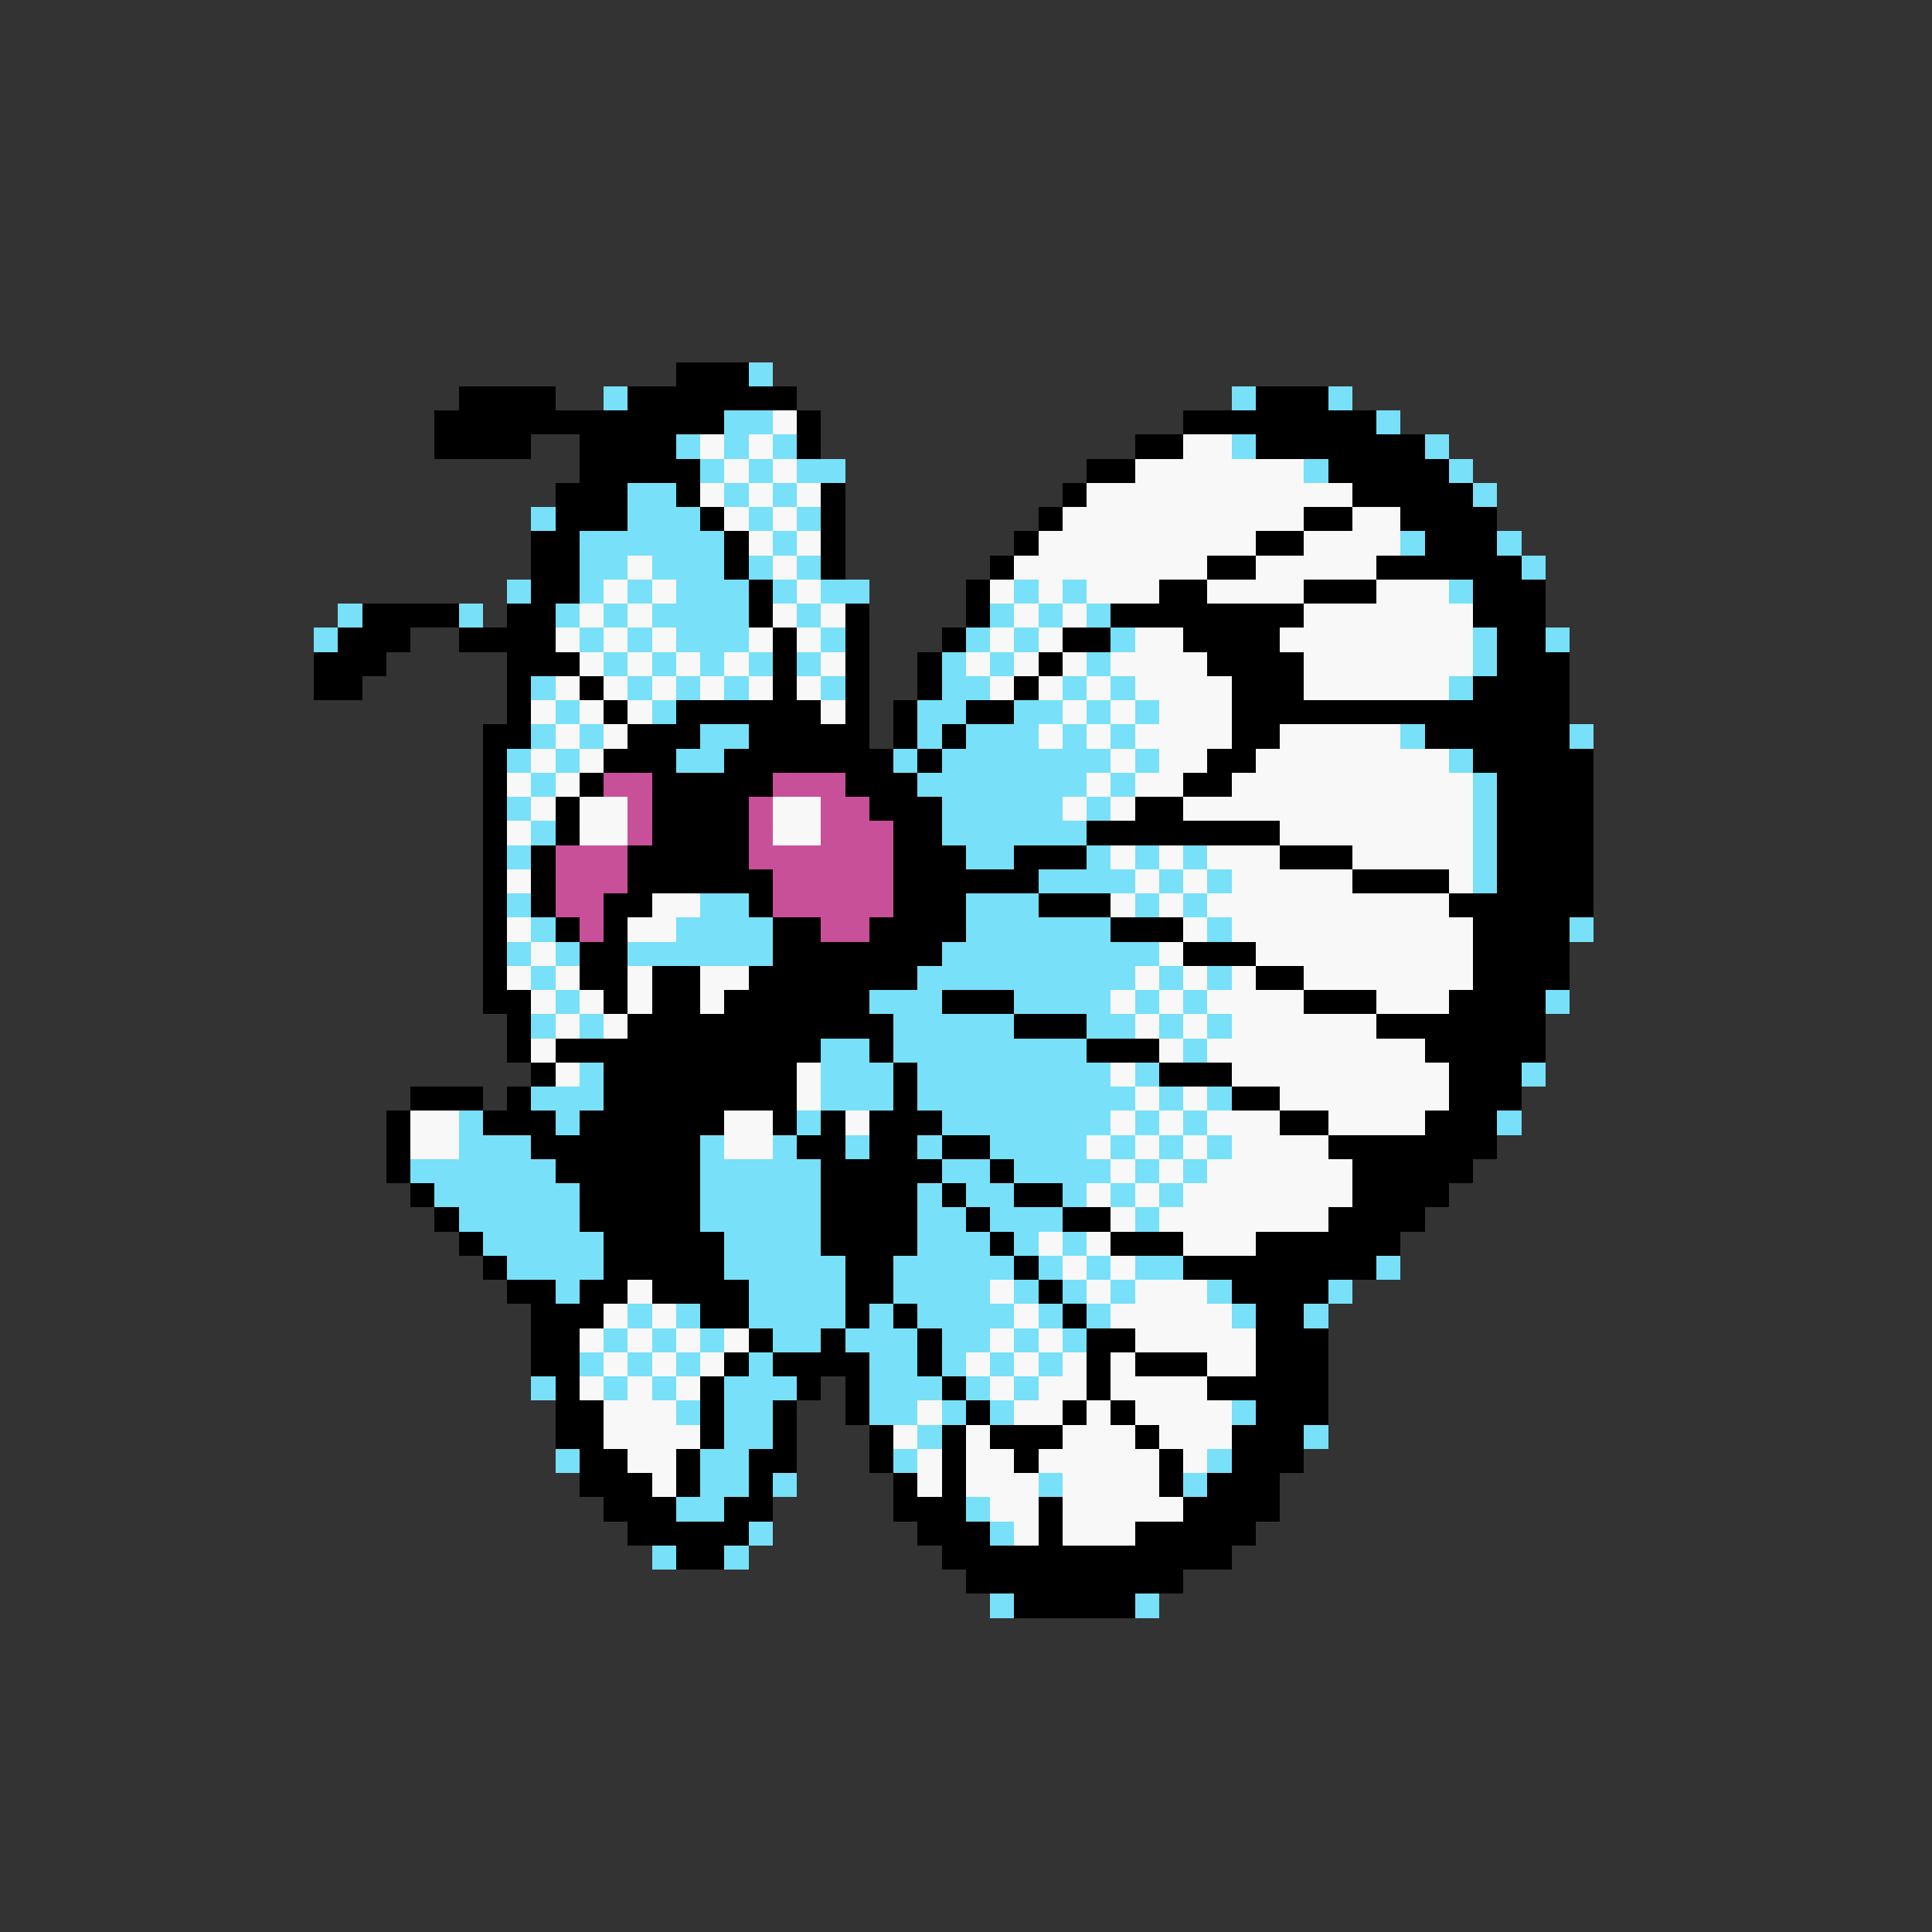 <svg xmlns="http://www.w3.org/2000/svg" viewBox="0 -0.5 80 80" shape-rendering="crispEdges">
<rect x="0" y="-0.5" width="80" height="80" fill="#333333" stroke="none"/>
<path stroke="#000000" d="M28 15h3M19 16h4M26 16h7M52 16h3M18 17h12M33 17h1M49 17h8M18 18h4M24 18h4M33 18h1M47 18h2M52 18h7M24 19h5M45 19h2M55 19h5M23 20h3M28 20h1M34 20h1M44 20h1M56 20h5M23 21h3M29 21h1M34 21h1M43 21h1M54 21h2M58 21h4M22 22h2M30 22h1M34 22h1M42 22h1M52 22h2M59 22h3M22 23h2M30 23h1M34 23h1M41 23h1M50 23h2M57 23h6M22 24h2M31 24h1M40 24h1M48 24h2M54 24h3M61 24h3M15 25h4M21 25h2M31 25h1M35 25h1M40 25h1M46 25h8M61 25h3M14 26h3M19 26h4M32 26h1M35 26h1M39 26h1M44 26h2M49 26h4M62 26h2M13 27h3M21 27h3M32 27h1M35 27h1M38 27h1M43 27h1M50 27h4M62 27h3M13 28h2M21 28h1M24 28h1M32 28h1M35 28h1M38 28h1M42 28h1M51 28h3M61 28h4M21 29h1M25 29h1M28 29h6M35 29h1M37 29h1M40 29h2M51 29h14M20 30h2M26 30h3M31 30h5M37 30h1M39 30h1M51 30h2M59 30h6M20 31h1M25 31h3M30 31h7M38 31h1M50 31h2M61 31h5M20 32h1M24 32h1M27 32h5M35 32h3M49 32h2M62 32h4M20 33h1M23 33h1M27 33h4M36 33h3M47 33h2M62 33h4M20 34h1M23 34h1M27 34h4M37 34h2M45 34h8M62 34h4M20 35h1M22 35h1M26 35h5M37 35h3M42 35h3M53 35h3M62 35h4M20 36h1M22 36h1M26 36h6M37 36h6M56 36h4M62 36h4M20 37h1M22 37h1M25 37h2M31 37h1M37 37h3M43 37h3M60 37h6M20 38h1M23 38h1M25 38h1M32 38h2M36 38h4M46 38h3M61 38h4M20 39h1M24 39h2M32 39h7M49 39h3M61 39h4M20 40h1M24 40h2M27 40h2M31 40h7M52 40h2M61 40h4M20 41h2M25 41h1M27 41h2M30 41h6M39 41h3M54 41h3M60 41h4M21 42h1M26 42h11M42 42h3M57 42h7M21 43h1M23 43h11M36 43h1M45 43h3M59 43h5M22 44h1M25 44h8M37 44h1M48 44h3M60 44h3M17 45h3M21 45h1M25 45h8M37 45h1M51 45h2M60 45h3M16 46h1M20 46h3M24 46h6M32 46h1M34 46h1M36 46h3M53 46h2M59 46h3M16 47h1M22 47h7M33 47h2M36 47h2M39 47h2M55 47h7M16 48h1M23 48h6M34 48h5M41 48h1M56 48h5M17 49h1M24 49h5M34 49h4M39 49h1M42 49h2M56 49h4M18 50h1M24 50h5M34 50h4M40 50h1M44 50h2M55 50h4M19 51h1M25 51h5M34 51h4M41 51h1M46 51h3M52 51h6M20 52h1M25 52h5M35 52h2M42 52h1M49 52h8M21 53h2M24 53h2M27 53h4M35 53h2M43 53h1M51 53h4M22 54h3M29 54h2M35 54h1M37 54h1M44 54h1M52 54h2M22 55h2M31 55h1M34 55h1M38 55h1M45 55h2M52 55h3M22 56h2M30 56h1M32 56h4M38 56h1M45 56h1M47 56h3M52 56h3M23 57h1M29 57h1M33 57h1M35 57h1M39 57h1M45 57h1M50 57h5M23 58h2M29 58h1M32 58h1M35 58h1M40 58h1M44 58h1M46 58h1M52 58h3M23 59h2M29 59h1M32 59h1M36 59h1M39 59h1M41 59h3M47 59h1M51 59h3M24 60h2M28 60h1M31 60h2M36 60h1M39 60h1M42 60h1M48 60h1M51 60h3M24 61h3M28 61h1M31 61h1M37 61h1M39 61h1M48 61h1M50 61h3M25 62h3M30 62h2M37 62h3M43 62h1M49 62h4M26 63h5M38 63h3M43 63h1M47 63h5M28 64h2M39 64h12M40 65h9M42 66h5" />
<path stroke="#78e0f8" d="M31 15h1M25 16h1M51 16h1M55 16h1M30 17h2M57 17h1M28 18h1M30 18h1M32 18h1M51 18h1M59 18h1M29 19h1M31 19h1M33 19h2M54 19h1M60 19h1M26 20h2M30 20h1M32 20h1M61 20h1M22 21h1M26 21h3M31 21h1M33 21h1M24 22h6M32 22h1M58 22h1M62 22h1M24 23h2M27 23h3M31 23h1M33 23h1M63 23h1M21 24h1M24 24h1M26 24h1M28 24h3M32 24h1M34 24h2M42 24h1M44 24h1M60 24h1M14 25h1M19 25h1M23 25h1M25 25h1M27 25h4M33 25h1M41 25h1M43 25h1M45 25h1M13 26h1M24 26h1M26 26h1M28 26h3M34 26h1M40 26h1M42 26h1M46 26h1M61 26h1M64 26h1M25 27h1M27 27h1M29 27h1M31 27h1M33 27h1M39 27h1M41 27h1M45 27h1M61 27h1M22 28h1M26 28h1M28 28h1M30 28h1M34 28h1M39 28h2M44 28h1M46 28h1M60 28h1M23 29h1M27 29h1M38 29h2M42 29h2M45 29h1M47 29h1M22 30h1M24 30h1M29 30h2M38 30h1M40 30h3M44 30h1M46 30h1M58 30h1M65 30h1M21 31h1M23 31h1M28 31h2M37 31h1M39 31h7M47 31h1M60 31h1M22 32h1M38 32h7M46 32h1M61 32h1M21 33h1M39 33h5M45 33h1M61 33h1M22 34h1M39 34h6M61 34h1M21 35h1M40 35h2M45 35h1M47 35h1M49 35h1M61 35h1M43 36h4M48 36h1M50 36h1M61 36h1M21 37h1M29 37h2M40 37h3M47 37h1M49 37h1M22 38h1M28 38h4M40 38h6M50 38h1M65 38h1M21 39h1M23 39h1M26 39h6M39 39h9M22 40h1M38 40h9M48 40h1M50 40h1M23 41h1M36 41h3M42 41h4M47 41h1M49 41h1M64 41h1M22 42h1M24 42h1M37 42h5M45 42h2M48 42h1M50 42h1M34 43h2M37 43h8M49 43h1M24 44h1M34 44h3M38 44h8M47 44h1M63 44h1M22 45h3M34 45h3M38 45h9M48 45h1M50 45h1M19 46h1M23 46h1M33 46h1M39 46h7M47 46h1M49 46h1M62 46h1M19 47h3M29 47h1M32 47h1M35 47h1M38 47h1M41 47h4M46 47h1M48 47h1M50 47h1M17 48h6M29 48h5M39 48h2M42 48h4M47 48h1M49 48h1M18 49h6M29 49h5M38 49h1M40 49h2M44 49h1M46 49h1M48 49h1M19 50h5M29 50h5M38 50h2M41 50h3M47 50h1M20 51h5M30 51h4M38 51h3M42 51h1M44 51h1M21 52h4M30 52h5M37 52h5M43 52h1M45 52h1M47 52h2M57 52h1M23 53h1M31 53h4M37 53h4M42 53h1M44 53h1M46 53h1M50 53h1M55 53h1M26 54h1M28 54h1M31 54h4M36 54h1M38 54h4M43 54h1M45 54h1M51 54h1M54 54h1M25 55h1M27 55h1M29 55h1M32 55h2M35 55h3M39 55h2M42 55h1M44 55h1M24 56h1M26 56h1M28 56h1M31 56h1M36 56h2M39 56h1M41 56h1M43 56h1M22 57h1M25 57h1M27 57h1M30 57h3M36 57h3M40 57h1M42 57h1M28 58h1M30 58h2M36 58h2M39 58h1M41 58h1M51 58h1M30 59h2M38 59h1M54 59h1M23 60h1M29 60h2M37 60h1M50 60h1M29 61h2M32 61h1M43 61h1M49 61h1M28 62h2M40 62h1M31 63h1M41 63h1M27 64h1M30 64h1M41 66h1M47 66h1" />
<path stroke="#f8f8f8" d="M32 17h1M29 18h1M31 18h1M49 18h2M30 19h1M32 19h1M47 19h7M29 20h1M31 20h1M33 20h1M45 20h11M30 21h1M32 21h1M44 21h10M56 21h2M31 22h1M33 22h1M43 22h9M54 22h4M26 23h1M32 23h1M42 23h8M52 23h5M25 24h1M27 24h1M33 24h1M41 24h1M43 24h1M45 24h3M50 24h4M57 24h3M24 25h1M26 25h1M32 25h1M34 25h1M42 25h1M44 25h1M54 25h7M23 26h1M25 26h1M27 26h1M31 26h1M33 26h1M41 26h1M43 26h1M47 26h2M53 26h8M24 27h1M26 27h1M28 27h1M30 27h1M34 27h1M40 27h1M42 27h1M44 27h1M46 27h4M54 27h7M23 28h1M25 28h1M27 28h1M29 28h1M31 28h1M33 28h1M41 28h1M43 28h1M45 28h1M47 28h4M54 28h6M22 29h1M24 29h1M26 29h1M34 29h1M44 29h1M46 29h1M48 29h3M23 30h1M25 30h1M43 30h1M45 30h1M47 30h4M53 30h5M22 31h1M24 31h1M46 31h1M48 31h2M52 31h8M21 32h1M23 32h1M45 32h1M47 32h2M51 32h10M22 33h1M24 33h2M32 33h2M44 33h1M46 33h1M49 33h12M21 34h1M24 34h2M32 34h2M53 34h8M46 35h1M48 35h1M50 35h3M56 35h5M21 36h1M47 36h1M49 36h1M51 36h5M60 36h1M27 37h2M46 37h1M48 37h1M50 37h10M21 38h1M26 38h2M49 38h1M51 38h10M22 39h1M48 39h1M52 39h9M21 40h1M23 40h1M26 40h1M29 40h2M47 40h1M49 40h1M51 40h1M54 40h7M22 41h1M24 41h1M26 41h1M29 41h1M46 41h1M48 41h1M50 41h4M57 41h3M23 42h1M25 42h1M47 42h1M49 42h1M51 42h6M22 43h1M48 43h1M50 43h9M23 44h1M33 44h1M46 44h1M51 44h9M33 45h1M47 45h1M49 45h1M53 45h7M17 46h2M30 46h2M35 46h1M46 46h1M48 46h1M50 46h3M55 46h4M17 47h2M30 47h2M45 47h1M47 47h1M49 47h1M51 47h4M46 48h1M48 48h1M50 48h6M45 49h1M47 49h1M49 49h7M46 50h1M48 50h7M43 51h1M45 51h1M49 51h3M44 52h1M46 52h1M26 53h1M41 53h1M45 53h1M47 53h3M25 54h1M27 54h1M42 54h1M46 54h5M24 55h1M26 55h1M28 55h1M30 55h1M41 55h1M43 55h1M47 55h5M25 56h1M27 56h1M29 56h1M40 56h1M42 56h1M44 56h1M46 56h1M50 56h2M24 57h1M26 57h1M28 57h1M41 57h1M43 57h2M46 57h4M25 58h3M38 58h1M42 58h2M45 58h1M47 58h4M25 59h4M37 59h1M40 59h1M44 59h3M48 59h3M26 60h2M38 60h1M40 60h2M43 60h5M49 60h1M27 61h1M38 61h1M40 61h3M44 61h4M41 62h2M44 62h5M42 63h1M44 63h3" />
<path stroke="#c85098" d="M25 32h2M32 32h3M26 33h1M31 33h1M34 33h2M26 34h1M31 34h1M34 34h3M23 35h3M31 35h6M23 36h3M32 36h5M23 37h2M32 37h5M24 38h1M34 38h2" />
</svg>